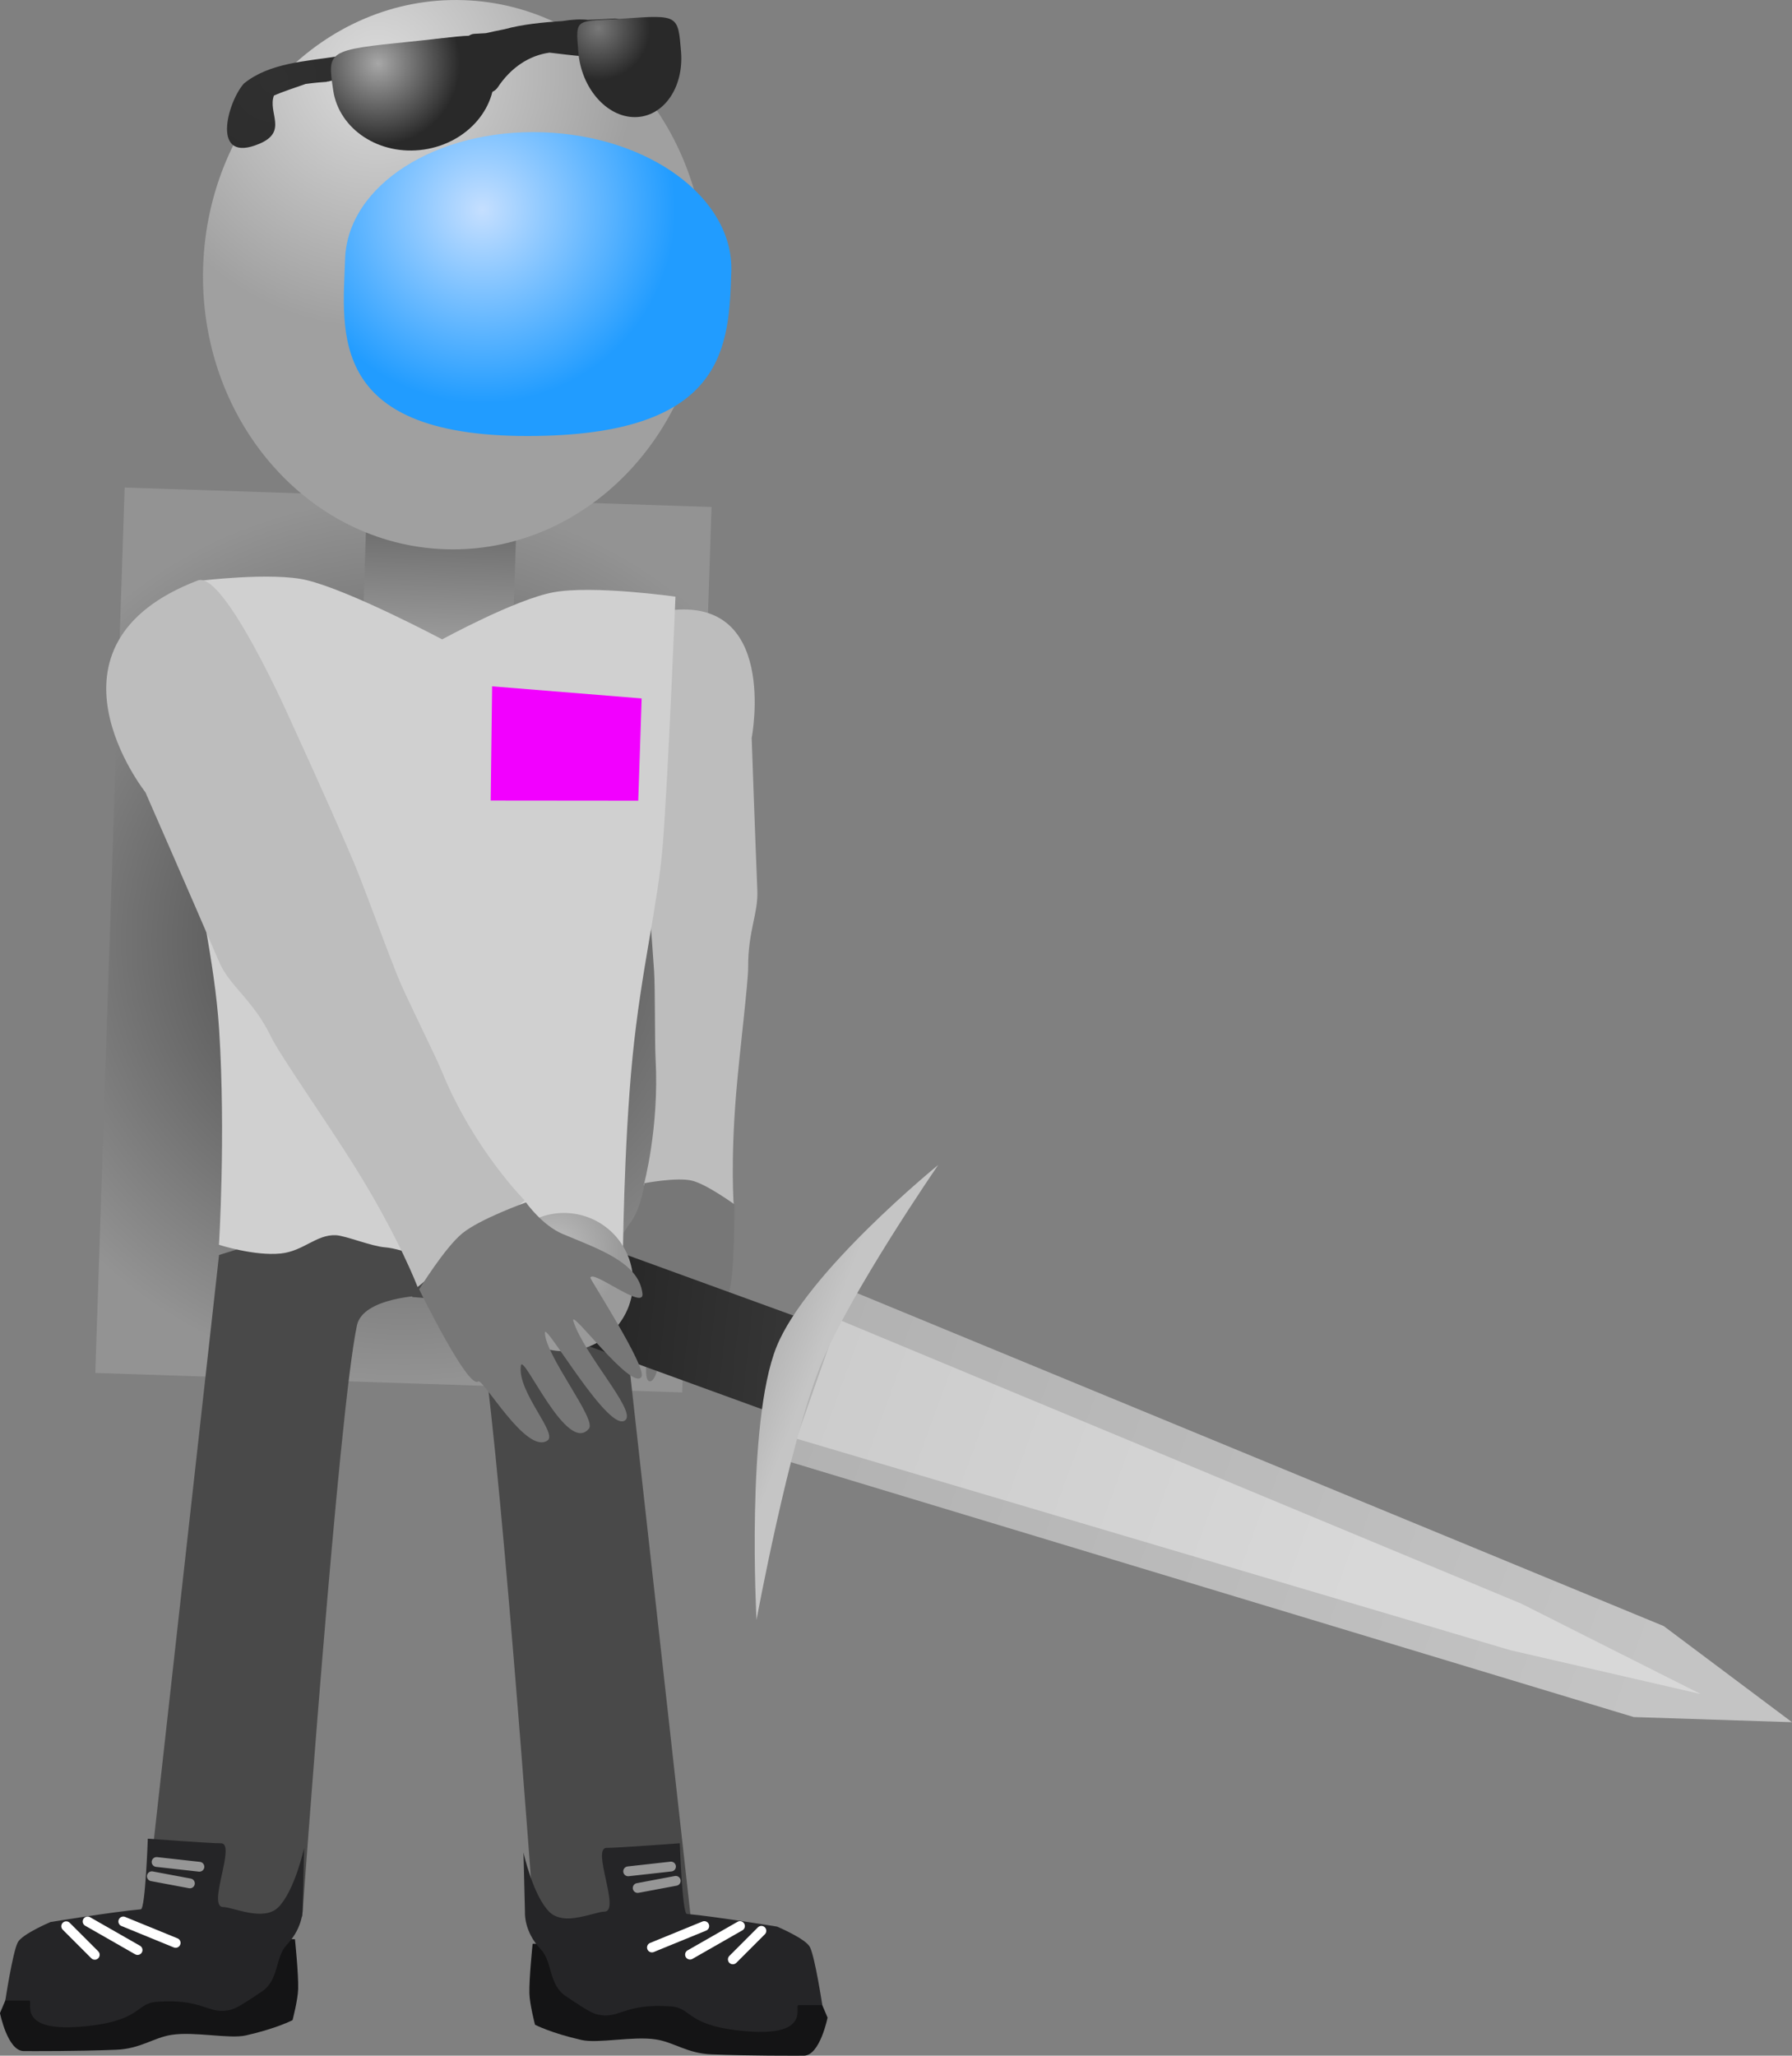 <svg version="1.1" xmlns="http://www.w3.org/2000/svg" xmlns:xlink="http://www.w3.org/1999/xlink" width="91.356" height="104.751" viewBox="0,0,91.356,104.751"><rect x="0" y="0" width="91.356" height="104.751" fill="#808080" stroke="none"/><defs><radialGradient cx="239.282" cy="177.473" r="22.572" gradientUnits="userSpaceOnUse" id="color-1"><stop offset="0" stop-color="#3c3c3c"/><stop offset="1" stop-color="#939393"/></radialGradient><linearGradient x1="241.223" y1="155.979" x2="240.996" y2="162.827" gradientUnits="userSpaceOnUse" id="color-2"><stop offset="0" stop-color="#696969"/><stop offset="1" stop-color="#a0a0a0"/></linearGradient><radialGradient cx="237.94" cy="133.206" r="13.118" gradientUnits="userSpaceOnUse" id="color-3"><stop offset="0" stop-color="#dcdcdc"/><stop offset="1" stop-color="#a0a0a0"/></radialGradient><radialGradient cx="243.296" cy="140.272" r="9.854" gradientUnits="userSpaceOnUse" id="color-4"><stop offset="0" stop-color="#c5dfff"/><stop offset="1" stop-color="#219cff"/></radialGradient><radialGradient cx="232.69" cy="133.647" r="10.071" gradientUnits="userSpaceOnUse" id="color-5"><stop offset="0" stop-color="#303030"/><stop offset="1" stop-color="#292929"/></radialGradient><radialGradient cx="249.215" cy="131.013" r="2.651" gradientUnits="userSpaceOnUse" id="color-6"><stop offset="0" stop-color="#787878"/><stop offset="1" stop-color="#292929"/></radialGradient><radialGradient cx="237.997" cy="132.807" r="4.173" gradientUnits="userSpaceOnUse" id="color-7"><stop offset="0" stop-color="#a7a7a7"/><stop offset="1" stop-color="#292929"/></radialGradient><linearGradient x1="247.844" y1="196.717" x2="259.74" y2="197.957" gradientUnits="userSpaceOnUse" id="color-8"><stop offset="0" stop-color="#242424"/><stop offset="1" stop-color="#373737"/></linearGradient><radialGradient cx="246.874" cy="193.327" r="3.523" gradientUnits="userSpaceOnUse" id="color-9"><stop offset="0" stop-color="#bfbfbf"/><stop offset="1" stop-color="#9a9a9a"/></radialGradient><linearGradient x1="260.201" y1="199.584" x2="302.895" y2="215.132" gradientUnits="userSpaceOnUse" id="color-10"><stop offset="0" stop-color="#b2b2b2"/><stop offset="1" stop-color="#c4c4c4"/></linearGradient><linearGradient x1="260.36" y1="200.024" x2="288.303" y2="210.201" gradientUnits="userSpaceOnUse" id="color-11"><stop offset="0" stop-color="#cccccc"/><stop offset="1" stop-color="#d8d8d8"/></linearGradient><linearGradient x1="257.969" y1="198.344" x2="260.247" y2="199.22" gradientUnits="userSpaceOnUse" id="color-12"><stop offset="0" stop-color="#b5b5b5"/><stop offset="1" stop-color="#c5c5c5"/></linearGradient></defs><g transform="translate(-218.715,-129.575)"><g data-paper-data="{&quot;isPaintingLayer&quot;:true}" fill-rule="nonzero" stroke-linejoin="miter" stroke-miterlimit="10" stroke-dasharray="" stroke-dashoffset="0" style="mix-blend-mode: normal"><path d="M223.574,199.536l1.496,-45.118l29.919,0.992l-1.496,45.118z" fill="url(#color-1)" stroke="#ed6b00" stroke-width="0" stroke-linecap="butt"/><g><path d="M226.123,227.236l3.759,-33.71c0,0 6.755,-2.183 9.822,-2.183c3.629,0 0.606,4.244 0.606,4.244c0,0 -3.092,0.088 -3.398,1.524c-0.936,4.391 -2.786,30.125 -2.786,30.125z" fill="#494949" stroke="#000000" stroke-width="0" stroke-linecap="butt"/><path d="M218.715,232.152c0,0 0.611,-1.465 0.873,-1.989c0.214,-0.427 1.673,-1.043 1.673,-1.043c0,0 2.871,-0.528 4.241,-0.647c2.315,-0.2 8.249,-0.081 8.249,-0.081c0,0 0.187,1.782 0.164,2.537c-0.016,0.56 -0.286,1.586 -0.286,1.586c0,0 -0.81,0.425 -2.375,0.778c-0.849,0.192 -2.613,-0.209 -3.788,-0.029c-0.933,0.143 -1.583,0.712 -2.836,0.761c-2.06,0.081 -4.112,0.067 -4.704,0.067c-0.827,0 -1.213,-1.94 -1.213,-1.94z" data-paper-data="{&quot;index&quot;:null}" fill="#141415" stroke="#000000" stroke-width="0" stroke-linecap="butt"/><path d="M218.986,231.517c0,0 0.369,-2.435 0.631,-2.959c0.214,-0.427 1.673,-1.043 1.673,-1.043c0,0 3.235,-0.528 4.604,-0.647c0.233,-0.02 0.356,-3.6 0.356,-3.6c0,0 3.287,0.244 3.723,0.234c0.81,-0.018 -0.726,3.25 0.121,3.25c0.484,0 2.05,0.756 2.801,0.019c0.839,-0.824 1.325,-3.031 1.325,-3.031l-0.076,3.048c0,0 0.068,0.968 -0.808,1.886c-0.6,0.628 -0.391,1.791 -1.265,2.379c-1.272,0.856 -1.436,0.917 -1.785,0.97c-1,0.153 -1.278,-0.611 -3.587,-0.442c-1.104,0.081 -0.745,1.015 -3.881,1.269c-3.321,0.269 -2.37,-1.333 -2.618,-1.333c-0.827,0 -1.213,0 -1.213,0z" data-paper-data="{&quot;index&quot;:null}" fill="#252527" stroke="#000000" stroke-width="0" stroke-linecap="butt"/><path d="M225.001,227.487l2.668,1.091" data-paper-data="{&quot;index&quot;:null}" fill="none" stroke="#ffffff" stroke-width="0.5" stroke-linecap="round"/><path d="M223.182,227.487l2.546,1.455" data-paper-data="{&quot;index&quot;:null}" fill="none" stroke="#ffffff" stroke-width="0.5" stroke-linecap="round"/><path d="M222.091,227.73l1.455,1.455" data-paper-data="{&quot;index&quot;:null}" fill="none" stroke="#ffffff" stroke-width="0.5" stroke-linecap="round"/><path d="M226.698,224.456l2.183,0.243" data-paper-data="{&quot;index&quot;:null}" fill="none" stroke="#969696" stroke-width="0.5" stroke-linecap="round"/><path d="M226.456,225.183l1.94,0.364" data-paper-data="{&quot;index&quot;:null}" fill="none" stroke="#969696" stroke-width="0.5" stroke-linecap="round"/></g><g><path d="M245.931,227.32c0,0 -1.85,-25.734 -2.786,-30.125c-0.306,-1.436 -3.398,-1.524 -3.398,-1.524c0,0 -3.022,-4.244 0.606,-4.244c3.067,0 9.822,2.183 9.822,2.183l3.759,33.71z" data-paper-data="{&quot;index&quot;:null}" fill="#494949" stroke="#000000" stroke-width="0" stroke-linecap="butt"/><path d="M259.693,234.326c-0.593,0 -2.644,0.014 -4.704,-0.067c-1.253,-0.049 -1.902,-0.618 -2.836,-0.761c-1.175,-0.18 -2.939,0.22 -3.788,0.029c-1.565,-0.353 -2.375,-0.778 -2.375,-0.778c0,0 -0.269,-1.025 -0.286,-1.586c-0.022,-0.755 0.164,-2.537 0.164,-2.537c0,0 5.934,-0.12 8.249,0.081c1.37,0.119 4.241,0.647 4.241,0.647c0,0 1.46,0.616 1.673,1.043c0.262,0.523 0.873,1.989 0.873,1.989c0,0 -0.386,1.94 -1.213,1.94z" data-paper-data="{&quot;index&quot;:null}" fill="#141415" stroke="#000000" stroke-width="0" stroke-linecap="butt"/><path d="M259.422,231.751c-0.248,0 0.702,1.602 -2.618,1.333c-3.136,-0.254 -2.776,-1.188 -3.881,-1.269c-2.309,-0.169 -2.588,0.595 -3.587,0.442c-0.348,-0.053 -0.513,-0.115 -1.785,-0.97c-0.875,-0.589 -0.666,-1.751 -1.265,-2.379c-0.876,-0.917 -0.808,-1.886 -0.808,-1.886l-0.076,-3.048c0,0 0.486,2.207 1.325,3.031c0.751,0.738 2.317,-0.019 2.801,-0.019c0.847,-0 -0.689,-3.268 0.121,-3.25c0.435,0.01 3.723,-0.234 3.723,-0.234c0,0 0.123,3.58 0.356,3.6c1.37,0.119 4.604,0.647 4.604,0.647c0,0 1.46,0.616 1.673,1.043c0.262,0.523 0.631,2.959 0.631,2.959c0,0 -0.386,0 -1.213,0z" data-paper-data="{&quot;index&quot;:null}" fill="#252527" stroke="#000000" stroke-width="0" stroke-linecap="butt"/><path d="M254.619,227.721l-2.668,1.091" fill="none" stroke="#ffffff" stroke-width="0.5" stroke-linecap="round"/><path d="M256.438,227.721l-2.546,1.455" fill="none" stroke="#ffffff" stroke-width="0.5" stroke-linecap="round"/><path d="M257.53,227.963l-1.455,1.455" fill="none" stroke="#ffffff" stroke-width="0.5" stroke-linecap="round"/><path d="M250.739,224.932l2.183,-0.243" fill="none" stroke="#969696" stroke-width="0.5" stroke-linecap="round"/><path d="M251.224,225.781l1.94,-0.364" fill="none" stroke="#969696" stroke-width="0.5" stroke-linecap="round"/></g><g stroke="#000000" stroke-width="0" stroke-linecap="butt"><path d="M251.534,189.968c0,0 0.794,-2.915 0.603,-6.42c-0.046,-0.843 -0.02,-3.602 -0.075,-4.467c-0.131,-2.048 -0.328,-4.072 -0.379,-5.33c-0.111,-2.705 -0.178,-6.136 -0.178,-6.136c0,0 0.024,-6.725 1.038,-6.894c5.932,-0.988 4.493,6.459 4.493,6.459c0,0 0.17,4.897 0.288,7.773c0.048,1.17 -0.477,2.077 -0.468,3.894c0.004,0.814 -0.437,4.307 -0.613,6.45c-0.294,3.569 -0.119,5.752 -0.119,5.752z" data-paper-data="{&quot;index&quot;:null}" fill="#bdbdbd"/><path d="M255.744,195.56c-0.204,-0.044 -0.364,3.705 -1.235,3.587c-0.429,-0.058 0.199,-2.431 -0.315,-3.317c-0.272,-0.469 -0.054,4.293 -1.14,3.706c-0.373,-0.202 0.238,-3.59 -0.094,-4.446c-0.178,-0.458 -0.437,5.204 -1.169,4.857c-0.435,-0.206 0.295,-3.276 0.122,-4.705c-0.084,-0.696 -0.732,3.805 -1.248,3.43c-0.315,-0.23 0.101,-4.653 0.069,-4.707c-0.181,-0.301 -1.155,2.309 -1.356,1.638c-0.37,-1.237 0.69,-2.566 1.545,-3.828c0.5,-0.737 0.646,-1.908 0.646,-1.908c0,0 1.641,-0.315 2.415,-0.132c0.754,0.178 2.174,1.213 2.174,1.213c0,0 0.017,4.706 -0.415,4.613z" data-paper-data="{&quot;index&quot;:null}" fill="#777777"/></g><g stroke-linecap="butt"><path d="M237.17,162.7l0.227,-6.847l7.652,0.254l-0.227,6.847z" fill="url(#color-2)" stroke="#000000" stroke-width="0"/><path d="M254.689,143.997c-0.256,7.727 -6.198,13.8 -13.272,13.566c-7.074,-0.235 -12.601,-6.688 -12.345,-14.415c0.256,-7.727 6.198,-13.8 13.272,-13.566c7.074,0.235 12.601,6.688 12.345,14.415z" fill="url(#color-3)" stroke="none" stroke-width="0"/><path d="M255.997,143.42c-0.124,3.743 -0.234,8.211 -9.878,8.369c-10.774,0.177 -9.934,-5.279 -9.81,-9.022c0.124,-3.743 4.632,-6.631 10.069,-6.451c5.437,0.18 9.744,3.361 9.62,7.103z" data-paper-data="{&quot;index&quot;:null}" fill="url(#color-4)" stroke="#ed6b00" stroke-width="0"/><path d="M235.379,133.745c-0.17,0.01 -0.608,0.042 -1.083,0.108c-0.528,0.19 -1.144,0.38 -1.618,0.594c-0.319,0.883 0.727,1.832 -0.736,2.452c-2.495,1.057 -1.648,-2.095 -0.797,-3.065c1.307,-1.064 3.183,-1.135 4.804,-1.391c2.233,-0.353 4.418,-0.937 6.616,-0.999c0.085,-0.083 0.2,-0.138 0.329,-0.145l0.588,-0.033c0.298,-0.068 0.621,-0.138 0.961,-0.203c0.885,-0.245 1.944,-0.352 2.929,-0.412c0.485,-0.079 0.937,-0.108 1.309,-0.062c0.274,-0.011 0.53,-0.022 0.758,-0.035l0.619,-0.035c0.282,-0.016 0.524,0.2 0.54,0.482c0.014,0.251 -0.155,0.47 -0.391,0.527l-0.333,0.086c0.141,0.127 0.268,0.27 0.378,0.432l0.238,-0.111l0.278,0.595c0.03,0.06 0.048,0.127 0.052,0.198c0.016,0.282 -0.2,0.524 -0.482,0.54c-0.086,0.005 -0.168,-0.012 -0.241,-0.045l-0.5,-0.215l0.006,-0.015l-0.048,-0.005c-0.354,-0.236 -0.717,-0.416 -1.081,-0.543c-0.559,-0.039 -1.145,-0.119 -1.743,-0.188c-1.02,0.141 -1.959,0.738 -2.651,1.784c0,0 -0.283,0.426 -0.709,0.143c-0.426,-0.283 -0.143,-0.709 -0.143,-0.709c0.061,-0.091 0.123,-0.179 0.187,-0.264l-0.287,0.081c-0.038,0.012 -0.079,0.019 -0.121,0.021c-0.282,0.016 -0.524,-0.2 -0.54,-0.482c-0.008,-0.143 0.043,-0.275 0.132,-0.373c-0.245,-0.008 -0.477,-0.002 -0.675,0.04c-1.386,0.293 -3.501,0.336 -5.503,0.576c0.003,0.241 -0.163,0.449 -0.392,0.504l-0.603,0.157l-0.005,-0.019l-0.008,0.002z" fill="url(#color-5)" stroke="none" stroke-width="0.5"/><path d="M250.588,130.516c2.717,-0.194 2.692,-0.154 2.846,1.682c0.154,1.836 -0.893,3.334 -2.339,3.345c-1.446,0.011 -2.742,-1.468 -2.897,-3.305c-0.154,-1.836 -0.159,-1.541 2.389,-1.723z" data-paper-data="{&quot;index&quot;:null}" fill="url(#color-6)" stroke="#000000" stroke-width="0"/><path d="M243.883,132.976c0.291,2.002 -1.304,3.892 -3.564,4.221c-2.259,0.329 -4.327,-1.028 -4.619,-3.03c-0.291,-2.002 -0.341,-2.039 3.955,-2.472c4.029,-0.406 3.936,-0.721 4.227,1.281z" fill="url(#color-7)" stroke="#000000" stroke-width="0"/></g><path d="M229.877,193.006c0,0 0.351,-5.551 0.01,-10.95c-0.232,-3.668 -1.173,-7.002 -1.247,-9.5c-0.139,-4.689 0.233,-13.382 0.233,-13.382c0,0 3.709,-0.462 5.474,-0.037c2.246,0.541 6.91,3.019 6.91,3.019c0,0 3.747,-2.048 5.673,-2.4c2.032,-0.372 6.22,0.223 6.22,0.223c0,0 -0.374,9.21 -0.646,12.642c-0.24,3.037 -1.1,6.335 -1.543,10.828c-0.457,4.63 -0.493,10.411 -0.493,10.411c0,0 -2.73,-0.86 -5.541,-1.022c-1.277,-0.073 -1.824,0.946 -3.035,1.065c-0.969,0.095 -2.614,-0.7 -3.538,-0.767c-0.698,-0.051 -2.025,-0.598 -2.519,-0.619c-0.997,-0.041 -1.644,0.811 -2.806,0.932c-1.35,0.14 -3.151,-0.444 -3.151,-0.444z" fill="#d0d0d0" stroke="#292e32" stroke-width="0" stroke-linecap="butt"/><path d="M243.731,170.369l0.072,-5.821l7.623,0.617l-0.173,5.211z" fill="#f200ff" stroke="none" stroke-width="0" stroke-linecap="butt"/><g stroke="none" stroke-width="0" stroke-linecap="butt"><path d="M247.73,197.809l1.72,-4.729l10.404,3.784l-1.72,4.729z" fill="url(#color-8)"/><path d="M250.971,195.272c-0.202,1.935 -1.934,3.34 -3.869,3.138c-1.935,-0.202 -3.34,-1.934 -3.138,-3.869c0.202,-1.935 1.934,-3.34 3.869,-3.138c1.935,0.202 3.34,1.934 3.138,3.869z" fill="url(#color-9)"/><path d="M258.61,203.954l3.183,-8.74l41.739,17.221l6.54,4.898l-8.069,-0.262z" fill="url(#color-10)"/><path d="M259.318,202.885l2.133,-6.075l34.819,14.482l9.143,4.604l-9.691,-2.23z" fill="url(#color-11)"/><path d="M266.543,188.941c0,0 -4.547,6.59 -6.012,10.256c-1.609,4.026 -3.249,12.92 -3.249,12.92c0,0 -0.545,-9.996 1.015,-13.9c1.526,-3.819 8.246,-9.277 8.246,-9.277z" fill="url(#color-12)"/></g><g stroke="#000000" stroke-width="0" stroke-linecap="butt"><path d="M240.003,195.157c0,0 -0.929,-2.489 -3.211,-6.147c-1.371,-2.197 -3.805,-5.669 -4.232,-6.554c-0.953,-1.974 -2.125,-2.586 -2.683,-3.888c-1.372,-3.199 -3.75,-8.624 -3.75,-8.624c0,0 -5.938,-7.492 2.671,-10.791c1.374,-0.527 4.83,7.354 4.83,7.354c0,0 1.734,3.764 3.024,6.773c0.6,1.399 1.417,3.732 2.333,6.042c0.387,0.976 1.887,3.946 2.274,4.892c1.61,3.932 4.202,6.529 4.202,6.529z" fill="#bdbdbd"/><path d="M243.091,199.971c-0.517,0.407 -3.007,-4.697 -3.007,-4.697c0,0 1.31,-2.128 2.205,-2.856c0.919,-0.747 3.241,-1.571 3.241,-1.571c0,0 0.818,1.163 1.867,1.606c1.796,0.758 3.897,1.443 4.071,3.045c0.095,0.869 -2.577,-1.264 -2.654,-0.809c-0.014,0.081 2.894,4.571 2.603,5.044c-0.476,0.771 -3.729,-3.639 -3.468,-2.825c0.535,1.669 3.132,4.472 2.672,5.004c-0.776,0.896 -4.139,-5.047 -4.127,-4.425c0.021,1.162 2.631,4.395 2.25,4.878c-1.111,1.406 -3.368,-3.901 -3.474,-3.2c-0.201,1.323 1.889,3.445 1.358,3.812c-1.081,0.748 -3.292,-3.196 -3.536,-3.004z" data-paper-data="{&quot;index&quot;:null}" fill="#777777"/></g></g></g></svg>